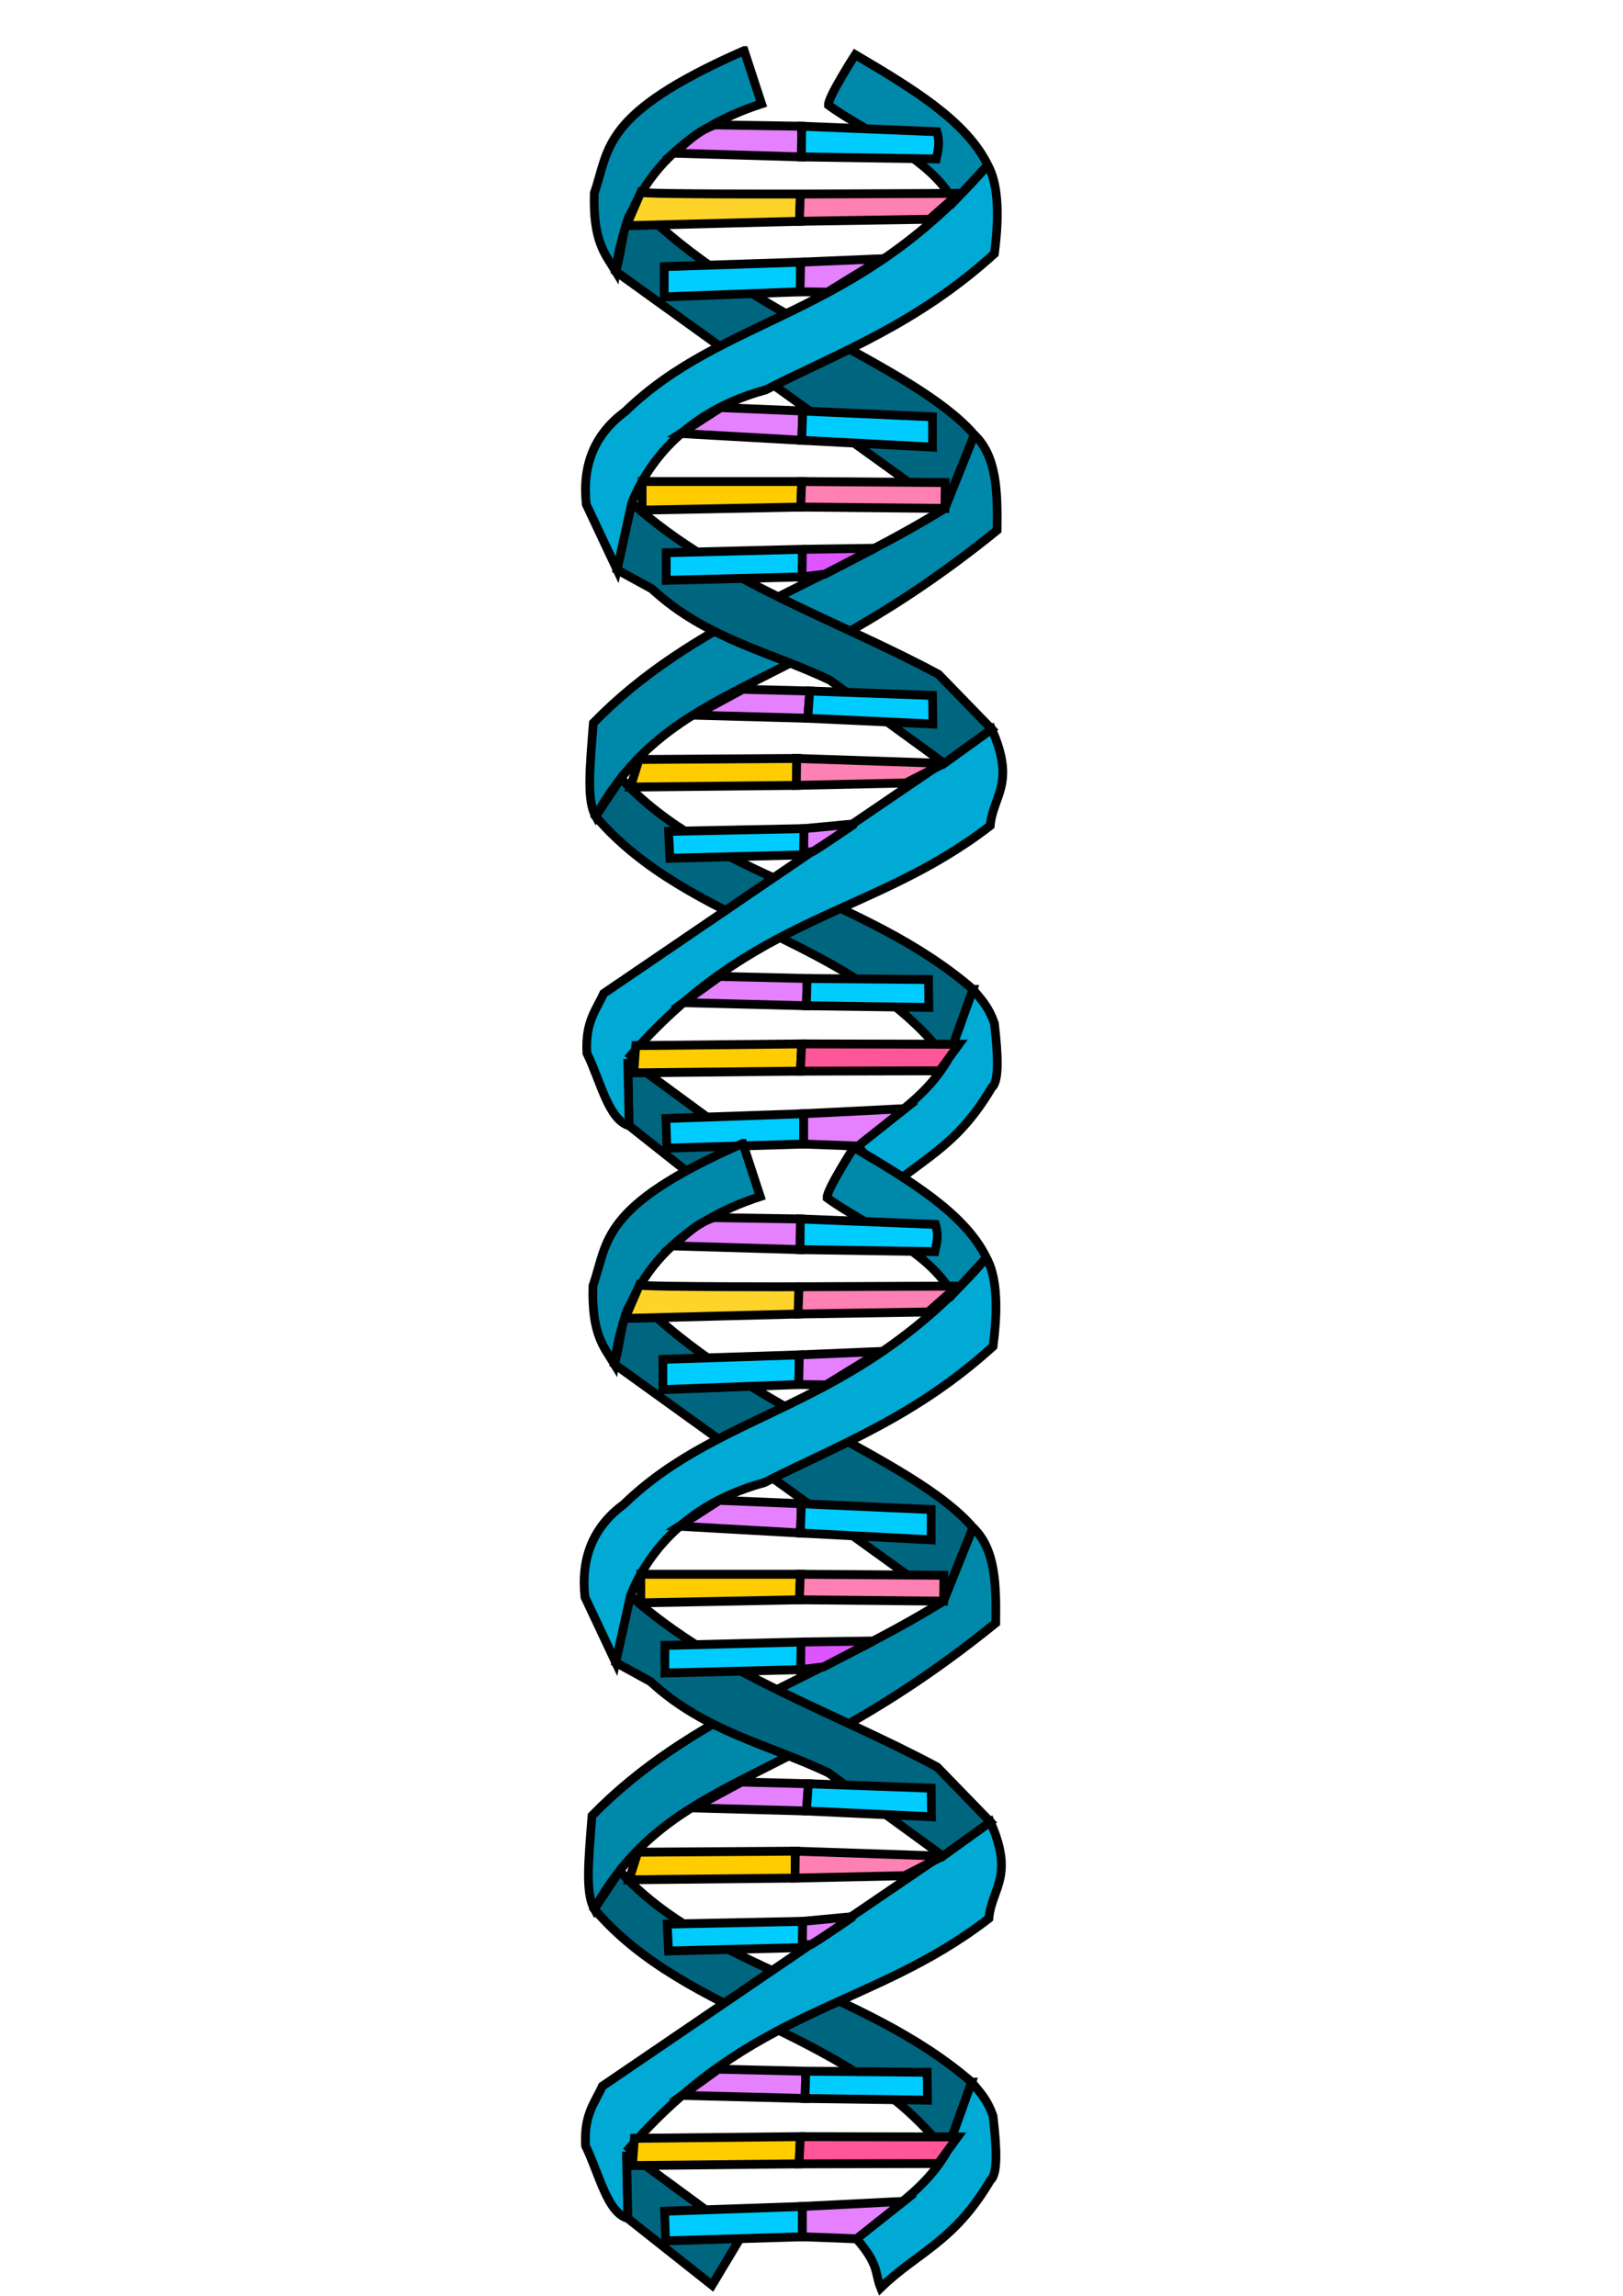 <?xml version="1.0" encoding="UTF-8" standalone="no"?>
<svg
   xmlns:dc="http://purl.org/dc/elements/1.1/"
   xmlns:cc="http://creativecommons.org/ns#"
   xmlns:rdf="http://www.w3.org/1999/02/22-rdf-syntax-ns#"
   xmlns:svg="http://www.w3.org/2000/svg"
   xmlns="http://www.w3.org/2000/svg"
   xmlns:sodipodi="http://sodipodi.sourceforge.net/DTD/sodipodi-0.dtd"
   xmlns:inkscape="http://www.inkscape.org/namespaces/inkscape"
   width="210mm"
   height="297mm"
   viewBox="0 0 210 297"
   version="1.1"
   id="svg8"
   inkscape:version="1.0.2 (e86c870879, 2021-01-15, custom)"
   sodipodi:docname="DNA.svg">
  <defs
     id="defs2" />
  <sodipodi:namedview
     id="base"
     pagecolor="#ffffff"
     bordercolor="#666666"
     borderopacity="1.0"
     inkscape:pageopacity="0.0"
     inkscape:pageshadow="2"
     inkscape:zoom="0.34074713"
     inkscape:cx="938.63473"
     inkscape:cy="452.49524"
     inkscape:document-units="mm"
     inkscape:current-layer="layer1"
     inkscape:document-rotation="0"
     showgrid="false"
     inkscape:window-width="1920"
     inkscape:window-height="1017"
     inkscape:window-x="-8"
     inkscape:window-y="-8"
     inkscape:window-maximized="1" />
  <g
     inkscape:label="Layer 1"
     inkscape:groupmode="layer"
     id="layer1">
    <g
       id="g1135"
       transform="matrix(0.892,0,0,0.908,-168.293,-75.587)">
      <path
         style="fill:#0088aa;stroke:#000000;stroke-width:1.265;stroke-linecap:butt;stroke-linejoin:miter;stroke-miterlimit:4;stroke-dasharray:none;stroke-opacity:1"
         d="m 296.615,90.46 2.524,7.571 c -11.283,3.611 -19.537,10.884 -21.159,23.877 -1.522,-2.469 -3.321,-4.225 -3.106,-11.162 2.253,-6.273 0.841,-11.277 21.741,-20.286 z"
         id="path847"
         sodipodi:nodetypes="ccccc" />
      <path
         style="fill:#006680;stroke:#000000;stroke-width:1.265;stroke-linecap:butt;stroke-linejoin:miter;stroke-miterlimit:4;stroke-dasharray:none;stroke-opacity:1"
         d="m 281.183,112.493 c 15.24,15.414 40.001,22.703 48.821,32.709 l -4.271,10.482 -47.754,-33.777 c 1.053,-3.159 0.957,-7.927 3.203,-9.415 z"
         id="path849"
         sodipodi:nodetypes="ccccc" />
      <path
         style="fill:#0088aa;stroke:#000000;stroke-width:1.265;stroke-linecap:butt;stroke-linejoin:miter;stroke-miterlimit:4;stroke-dasharray:none;stroke-opacity:1"
         d="m 330.004,145.202 c 3.338,3.116 3.365,8.323 3.3,13.588 -30.346,24.169 -47.063,21.106 -58.236,40.765 -1.253,-2.249 -0.907,-6.295 -0.329,-13.302 14.345,-14.455 33.051,-19.653 50.995,-30.569 l 4.271,-10.482"
         id="path851"
         sodipodi:nodetypes="cccccc" />
      <path
         style="fill:#006680;stroke:#000000;stroke-width:1.265;stroke-linecap:butt;stroke-linejoin:miter;stroke-miterlimit:4;stroke-dasharray:none;stroke-opacity:1"
         d="m 278.756,194.12 c 12.754,13.903 35.183,16.598 51.054,30.089 l -3.688,10.094 c -13.31,-17.453 -37.435,-19.032 -51.054,-34.747 z"
         id="path853"
         sodipodi:nodetypes="ccccc" />
      <path
         style="fill:#00aad4;stroke:#000000;stroke-width:1.265;stroke-linecap:butt;stroke-linejoin:miter;stroke-miterlimit:4;stroke-dasharray:none;stroke-opacity:1"
         d="m 329.81,224.209 -3.688,10.094 c -3.535,5.837 -8.649,8.202 -13.006,12.23 3.339,3.779 2.614,4.849 3.494,6.988 5.306,-5.086 10.612,-6.463 15.918,-15.335 1.108,-0.867 0.914,-4.627 0.388,-9.124 -0.903,-2.544 -2.031,-3.513 -3.106,-4.853 z"
         id="path855"
         sodipodi:nodetypes="ccccccc" />
      <path
         style="fill:#006680;stroke:#000000;stroke-width:1.265;stroke-linecap:butt;stroke-linejoin:miter;stroke-miterlimit:4;stroke-dasharray:none;stroke-opacity:1"
         d="m 292.151,253.132 4.271,-6.988 -16.694,-12.035 0.194,9.512 z"
         id="path857" />
      <path
         style="fill:#00aad4;stroke:#000000;stroke-width:1.265;stroke-linecap:butt;stroke-linejoin:miter;stroke-miterlimit:4;stroke-dasharray:none;stroke-opacity:1"
         d="m 279.727,234.109 c 18.202,-20.852 35.3,-20.114 52.583,-33.23 0.417,-4.367 3.745,-5.929 0.218,-13.747 l -56.295,37.659 c -1.102,2.395 -2.696,4.05 -2.431,8.494 1.955,3.907 3.13,9.534 6.12,10.335 l -0.194,-9.512"
         id="path859"
         sodipodi:nodetypes="ccccccc" />
      <path
         style="fill:#006680;stroke:#000000;stroke-width:1.265;stroke-linecap:butt;stroke-linejoin:miter;stroke-miterlimit:4;stroke-dasharray:none;stroke-opacity:1"
         d="m 280.309,154.908 c 13.027,11.384 29.498,16.484 44.499,24.414 l 7.72,7.81 -6.896,4.877 -16.592,-11.865 c -8.679,-4.06 -17.953,-5.855 -25.818,-13.006 l -5.047,-2.718 z"
         id="path861"
         sodipodi:nodetypes="cccccccc" />
      <path
         style="fill:#00aad4;stroke:#000000;stroke-width:1.265;stroke-linecap:butt;stroke-linejoin:miter;stroke-miterlimit:4;stroke-dasharray:none;stroke-opacity:1"
         d="m 280.309,154.908 c 1.38,-3.417 5.937,-12.542 19.412,-16.112 10.99,-5.459 21.862,-9.331 33.195,-19.412 0.83,-6.225 0.394,-10.234 -0.971,-12.618 -19.239,21.974 -38.092,21.298 -52.607,35.136 -4.526,3.265 -6.227,7.74 -5.629,13.2 l 4.465,9.318 z"
         id="path863"
         sodipodi:nodetypes="cccccccc" />
      <path
         style="fill:#0088aa;stroke:#000000;stroke-width:1.265;stroke-linecap:butt;stroke-linejoin:miter;stroke-miterlimit:4;stroke-dasharray:none;stroke-opacity:1"
         d="m 308.845,98.225 c 5.365,3.878 14.679,7.32 18.173,13.749 l 4.927,-5.208 c -3.095,-6.305 -11.112,-11.029 -19.218,-15.724 0,0 -4.077,6.212 -3.882,7.182 z"
         id="path865"
         sodipodi:nodetypes="ccccc" />
      <path
         style="fill:#e580ff;stroke:#000000;stroke-width:1.265;stroke-linecap:butt;stroke-linejoin:miter;stroke-miterlimit:4;stroke-dasharray:none;stroke-opacity:1"
         d="m 292.393,101.039 12.569,0.194 -0.049,4.368 -18.49,-0.534 c 1.85,-1.51 3.511,-3.247 5.969,-4.028 z"
         id="path867"
         sodipodi:nodetypes="ccccc" />
      <path
         style="fill:#00ccff;stroke:#000000;stroke-width:1.265;stroke-linecap:butt;stroke-linejoin:miter;stroke-miterlimit:4;stroke-dasharray:none;stroke-opacity:1"
         d="m 304.963,101.234 19.606,0.776 c 0.513,1.748 0.13,2.751 -0.097,3.882 l -19.558,-0.291 z"
         id="path869"
         sodipodi:nodetypes="ccccc" />
      <path
         style="fill:#ffd42a;stroke:#000000;stroke-width:1.265;stroke-linecap:butt;stroke-linejoin:miter;stroke-miterlimit:4;stroke-dasharray:none;stroke-opacity:1"
         d="m 281.62,110.648 c 0.874,0.291 23.149,0.243 23.149,0.243 l -0.146,3.882 -25.09,0.631 z"
         id="path871" />
      <path
         style="fill:#ff80b2;stroke:#000000;stroke-width:1.265;stroke-linecap:butt;stroke-linejoin:miter;stroke-miterlimit:4;stroke-dasharray:none;stroke-opacity:1"
         d="m 304.768,110.891 23.003,-0.097 -4.271,3.688 -18.878,0.291 z"
         id="path873"
         sodipodi:nodetypes="ccccc" />
      <path
         style="fill:#00ccff;stroke:#000000;stroke-width:1.265;stroke-linecap:butt;stroke-linejoin:miter;stroke-miterlimit:4;stroke-dasharray:none;stroke-opacity:1"
         d="m 304.817,120.597 -0.097,4.222 -19.703,0.728 v -4.319 z"
         id="path875" />
      <path
         style="fill:#e580ff;stroke:#000000;stroke-width:1.265;stroke-linecap:butt;stroke-linejoin:miter;stroke-miterlimit:4;stroke-dasharray:none;stroke-opacity:1"
         d="m 304.817,120.597 11.744,-0.485 -7.862,4.756 -3.979,-0.049 z"
         id="path877" />
      <path
         style="fill:#e580ff;stroke:#000000;stroke-width:1.265;stroke-linecap:butt;stroke-linejoin:miter;stroke-miterlimit:4;stroke-dasharray:none;stroke-opacity:1"
         d="m 293.218,141.319 11.89,0.485 -0.146,4.174 -17.568,-0.971 z"
         id="path879" />
      <path
         style="fill:#00ccff;stroke:#000000;stroke-width:1.265;stroke-linecap:butt;stroke-linejoin:miter;stroke-miterlimit:4;stroke-dasharray:none;stroke-opacity:1"
         d="m 305.108,141.805 18.83,0.825 v 4.319 l -18.975,-0.971 0.146,-4.174"
         id="path881" />
      <path
         style="fill:#ffcc00;stroke:#000000;stroke-width:1.265;stroke-linecap:butt;stroke-linejoin:miter;stroke-miterlimit:4;stroke-dasharray:none;stroke-opacity:1"
         d="m 281.814,151.85 h 23.149 l -0.146,3.64 -23.003,0.437 z"
         id="path883" />
      <path
         style="fill:#ff80b2;stroke:#000000;stroke-width:1.265;stroke-linecap:butt;stroke-linejoin:miter;stroke-miterlimit:4;stroke-dasharray:none;stroke-opacity:1"
         d="m 304.963,151.85 20.819,0.146 -0.049,3.688 -20.916,-0.194 z"
         id="path885"
         sodipodi:nodetypes="ccccc" />
      <path
         style="fill:#00ccff;stroke:#000000;stroke-width:1.265;stroke-linecap:butt;stroke-linejoin:miter;stroke-miterlimit:4;stroke-dasharray:none;stroke-opacity:1"
         d="m 285.308,161.993 19.752,-0.485 -0.049,3.931 -19.703,0.485 z"
         id="path887" />
      <path
         style="fill:#dd55ff;stroke:#000000;stroke-width:1.265;stroke-linecap:butt;stroke-linejoin:miter;stroke-miterlimit:4;stroke-dasharray:none;stroke-opacity:1"
         d="m 305.06,161.508 10.482,-0.146 -7.231,3.688 -3.3,0.388 0.049,-3.931"
         id="path889" />
      <path
         style="fill:#e580ff;stroke:#000000;stroke-width:1.265;stroke-linecap:butt;stroke-linejoin:miter;stroke-miterlimit:4;stroke-dasharray:none;stroke-opacity:1"
         d="m 296.421,181.454 9.706,0.243 -0.291,3.882 -16.355,-0.437 z"
         id="path891" />
      <path
         style="fill:#00ccff;stroke:#000000;stroke-width:1.265;stroke-linecap:butt;stroke-linejoin:miter;stroke-miterlimit:4;stroke-dasharray:none;stroke-opacity:1"
         d="m 306.127,181.696 17.811,0.631 0.049,4.077 -18.15,-0.825 z"
         id="path893" />
      <path
         style="fill:#ffcc00;stroke:#000000;stroke-width:1.265;stroke-linecap:butt;stroke-linejoin:miter;stroke-miterlimit:4;stroke-dasharray:none;stroke-opacity:1"
         d="m 281.377,191.451 22.858,-0.146 -0.049,3.834 -24.071,0.243 z"
         id="path895" />
      <path
         style="fill:#ff80b2;stroke:#000000;stroke-width:1.265;stroke-linecap:butt;stroke-linejoin:miter;stroke-miterlimit:4;stroke-dasharray:none;stroke-opacity:1"
         d="m 304.235,191.305 21.397,0.703 -5.576,2.791 -15.869,0.34 z"
         id="path897"
         sodipodi:nodetypes="ccccc" />
      <path
         style="fill:#00ccff;stroke:#000000;stroke-width:1.265;stroke-linecap:butt;stroke-linejoin:miter;stroke-miterlimit:4;stroke-dasharray:none;stroke-opacity:1"
         d="m 285.648,201.691 19.655,-0.388 -0.049,3.737 -19.412,0.485 z"
         id="path899" />
      <path
         style="fill:#e580ff;stroke:#000000;stroke-width:1.265;stroke-linecap:butt;stroke-linejoin:miter;stroke-miterlimit:4;stroke-dasharray:none;stroke-opacity:1"
         d="m 305.302,201.302 7.328,-0.679 c -9.442,6.319 -4.675,2.912 -7.377,4.416 v 0 z"
         id="path901"
         sodipodi:nodetypes="ccccc" />
      <path
         style="fill:#e580ff;stroke:#000000;stroke-width:1.265;stroke-linecap:butt;stroke-linejoin:miter;stroke-miterlimit:4;stroke-dasharray:none;stroke-opacity:1"
         d="m 293.073,222.364 12.666,0.291 -0.097,3.882 -17.859,-0.437 z"
         id="path903" />
      <path
         style="fill:#00ccff;stroke:#000000;stroke-width:1.265;stroke-linecap:butt;stroke-linejoin:miter;stroke-miterlimit:4;stroke-dasharray:none;stroke-opacity:1"
         d="m 305.739,222.656 17.616,0.146 0.049,3.979 -17.762,-0.243 0.097,-3.882"
         id="path905" />
      <path
         style="fill:#ffcc00;stroke:#000000;stroke-width:1.265;stroke-linecap:butt;stroke-linejoin:miter;stroke-miterlimit:4;stroke-dasharray:none;stroke-opacity:1"
         d="m 280.892,232.216 24.071,-0.243 -0.194,3.882 -24.168,0.243 z"
         id="path907" />
      <path
         style="fill:#ff5599;stroke:#000000;stroke-width:1.265;stroke-linecap:butt;stroke-linejoin:miter;stroke-miterlimit:4;stroke-dasharray:none;stroke-opacity:1"
         d="m 304.963,231.973 22.809,0.049 -2.815,3.785 -20.188,0.049 0.194,-3.882"
         id="path909" />
      <path
         style="fill:#00ccff;stroke:#000000;stroke-width:1.265;stroke-linecap:butt;stroke-linejoin:miter;stroke-miterlimit:4;stroke-dasharray:none;stroke-opacity:1"
         d="m 285.259,242.601 19.994,-0.679 v 4.319 l -19.849,0.582 z"
         id="path911" />
      <path
         style="fill:#e580ff;stroke:#000000;stroke-width:1.265;stroke-linecap:butt;stroke-linejoin:miter;stroke-miterlimit:4;stroke-dasharray:none;stroke-opacity:1"
         d="m 305.254,241.922 14.705,-0.728 c 0,0 -6.843,5.338 -6.843,5.338 l -7.862,-0.291 z"
         id="path913" />
      <path
         style="fill:#0088aa;stroke:#000000;stroke-width:1.265;stroke-linecap:butt;stroke-linejoin:miter;stroke-miterlimit:4;stroke-dasharray:none;stroke-opacity:1"
         d="m 296.421,246.144 2.524,7.571 c -11.283,3.611 -19.537,10.884 -21.159,23.877 -1.522,-2.469 -3.321,-4.225 -3.106,-11.162 2.253,-6.273 0.841,-11.277 21.741,-20.286 z"
         id="path847-1"
         sodipodi:nodetypes="ccccc" />
      <path
         style="fill:#006680;stroke:#000000;stroke-width:1.265;stroke-linecap:butt;stroke-linejoin:miter;stroke-miterlimit:4;stroke-dasharray:none;stroke-opacity:1"
         d="m 280.989,268.177 c 15.24,15.414 40.001,22.703 48.821,32.709 l -4.271,10.482 -47.754,-33.777 c 1.053,-3.159 0.957,-7.927 3.203,-9.415 z"
         id="path849-7"
         sodipodi:nodetypes="ccccc" />
      <path
         style="fill:#0088aa;stroke:#000000;stroke-width:1.265;stroke-linecap:butt;stroke-linejoin:miter;stroke-miterlimit:4;stroke-dasharray:none;stroke-opacity:1"
         d="m 329.81,300.886 c 3.338,3.116 3.365,8.323 3.3,13.588 -30.346,24.169 -47.063,21.106 -58.236,40.765 -1.253,-2.249 -0.907,-6.295 -0.329,-13.302 14.345,-14.455 33.051,-19.653 50.995,-30.569 l 4.271,-10.482"
         id="path851-6"
         sodipodi:nodetypes="cccccc" />
      <path
         style="fill:#006680;stroke:#000000;stroke-width:1.265;stroke-linecap:butt;stroke-linejoin:miter;stroke-miterlimit:4;stroke-dasharray:none;stroke-opacity:1"
         d="m 278.562,349.804 c 12.754,13.903 35.183,16.598 51.054,30.089 l -3.688,10.094 C 312.617,372.534 288.492,370.955 274.874,355.24 Z"
         id="path853-5"
         sodipodi:nodetypes="ccccc" />
      <path
         style="fill:#00aad4;stroke:#000000;stroke-width:1.265;stroke-linecap:butt;stroke-linejoin:miter;stroke-miterlimit:4;stroke-dasharray:none;stroke-opacity:1"
         d="m 329.616,379.893 -3.688,10.094 c -3.535,5.837 -8.649,8.202 -13.006,12.23 3.339,3.779 2.614,4.849 3.494,6.988 5.306,-5.086 10.612,-6.463 15.918,-15.335 1.108,-0.867 0.914,-4.627 0.388,-9.124 -0.903,-2.544 -2.031,-3.513 -3.106,-4.853 z"
         id="path855-4"
         sodipodi:nodetypes="ccccccc" />
      <path
         style="fill:#006680;stroke:#000000;stroke-width:1.265;stroke-linecap:butt;stroke-linejoin:miter;stroke-miterlimit:4;stroke-dasharray:none;stroke-opacity:1"
         d="m 291.957,408.817 4.271,-6.988 -16.694,-12.035 0.194,9.512 z"
         id="path857-3" />
      <path
         style="fill:#00aad4;stroke:#000000;stroke-width:1.265;stroke-linecap:butt;stroke-linejoin:miter;stroke-miterlimit:4;stroke-dasharray:none;stroke-opacity:1"
         d="m 279.533,389.793 c 18.202,-20.852 35.3,-20.114 52.583,-33.23 0.417,-4.367 3.745,-5.929 0.218,-13.747 l -56.295,37.659 c -1.102,2.395 -2.696,4.05 -2.431,8.494 1.955,3.907 3.13,9.534 6.12,10.335 l -0.194,-9.512"
         id="path859-1"
         sodipodi:nodetypes="ccccccc" />
      <path
         style="fill:#006680;stroke:#000000;stroke-width:1.265;stroke-linecap:butt;stroke-linejoin:miter;stroke-miterlimit:4;stroke-dasharray:none;stroke-opacity:1"
         d="m 280.115,310.592 c 13.027,11.384 29.498,16.484 44.499,24.414 l 7.72,7.81 -6.896,4.877 -16.592,-11.865 c -8.679,-4.06 -17.953,-5.855 -25.818,-13.006 l -5.047,-2.718 z"
         id="path861-0"
         sodipodi:nodetypes="cccccccc" />
      <path
         style="fill:#00aad4;stroke:#000000;stroke-width:1.265;stroke-linecap:butt;stroke-linejoin:miter;stroke-miterlimit:4;stroke-dasharray:none;stroke-opacity:1"
         d="m 280.115,310.592 c 1.38,-3.417 5.937,-12.542 19.412,-16.112 10.99,-5.459 21.862,-9.331 33.195,-19.412 0.83,-6.225 0.394,-10.234 -0.971,-12.618 -19.239,21.974 -38.092,21.298 -52.607,35.136 -4.526,3.265 -6.227,7.74 -5.629,13.2 l 4.465,9.318 z"
         id="path863-6"
         sodipodi:nodetypes="cccccccc" />
      <path
         style="fill:#0088aa;stroke:#000000;stroke-width:1.265;stroke-linecap:butt;stroke-linejoin:miter;stroke-miterlimit:4;stroke-dasharray:none;stroke-opacity:1"
         d="m 308.651,253.909 c 5.365,3.878 14.679,7.32 18.173,13.749 l 4.927,-5.208 c -3.095,-6.305 -11.112,-11.029 -19.218,-15.724 0,0 -4.077,6.212 -3.882,7.182 z"
         id="path865-5"
         sodipodi:nodetypes="ccccc" />
      <path
         style="fill:#e580ff;stroke:#000000;stroke-width:1.265;stroke-linecap:butt;stroke-linejoin:miter;stroke-miterlimit:4;stroke-dasharray:none;stroke-opacity:1"
         d="m 292.199,256.724 12.569,0.194 -0.049,4.368 -18.49,-0.534 c 1.85,-1.51 3.511,-3.247 5.969,-4.028 z"
         id="path867-0"
         sodipodi:nodetypes="ccccc" />
      <path
         style="fill:#00ccff;stroke:#000000;stroke-width:1.265;stroke-linecap:butt;stroke-linejoin:miter;stroke-miterlimit:4;stroke-dasharray:none;stroke-opacity:1"
         d="m 304.768,256.918 19.606,0.776 c 0.513,1.748 0.13,2.751 -0.097,3.882 l -19.558,-0.291 z"
         id="path869-9"
         sodipodi:nodetypes="ccccc" />
      <path
         style="fill:#ffd42a;stroke:#000000;stroke-width:1.265;stroke-linecap:butt;stroke-linejoin:miter;stroke-miterlimit:4;stroke-dasharray:none;stroke-opacity:1"
         d="m 281.425,266.333 c 0.874,0.291 23.149,0.243 23.149,0.243 l -0.146,3.882 -25.09,0.631 z"
         id="path871-7" />
      <path
         style="fill:#ff80b2;stroke:#000000;stroke-width:1.265;stroke-linecap:butt;stroke-linejoin:miter;stroke-miterlimit:4;stroke-dasharray:none;stroke-opacity:1"
         d="m 304.574,266.575 23.003,-0.097 -4.271,3.688 -18.878,0.291 z"
         id="path873-9"
         sodipodi:nodetypes="ccccc" />
      <path
         style="fill:#00ccff;stroke:#000000;stroke-width:1.265;stroke-linecap:butt;stroke-linejoin:miter;stroke-miterlimit:4;stroke-dasharray:none;stroke-opacity:1"
         d="m 304.623,276.281 -0.097,4.222 -19.703,0.728 v -4.319 z"
         id="path875-2" />
      <path
         style="fill:#e580ff;stroke:#000000;stroke-width:1.265;stroke-linecap:butt;stroke-linejoin:miter;stroke-miterlimit:4;stroke-dasharray:none;stroke-opacity:1"
         d="m 304.623,276.281 11.744,-0.485 -7.862,4.756 -3.979,-0.049 z"
         id="path877-6" />
      <path
         style="fill:#e580ff;stroke:#000000;stroke-width:1.265;stroke-linecap:butt;stroke-linejoin:miter;stroke-miterlimit:4;stroke-dasharray:none;stroke-opacity:1"
         d="m 293.024,297.004 11.89,0.485 -0.146,4.174 -17.568,-0.971 z"
         id="path879-5" />
      <path
         style="fill:#00ccff;stroke:#000000;stroke-width:1.265;stroke-linecap:butt;stroke-linejoin:miter;stroke-miterlimit:4;stroke-dasharray:none;stroke-opacity:1"
         d="m 304.914,297.489 18.83,0.825 v 4.319 l -18.975,-0.971 0.146,-4.174"
         id="path881-0" />
      <path
         style="fill:#ffcc00;stroke:#000000;stroke-width:1.265;stroke-linecap:butt;stroke-linejoin:miter;stroke-miterlimit:4;stroke-dasharray:none;stroke-opacity:1"
         d="m 281.62,307.535 h 23.149 l -0.146,3.64 -23.003,0.437 z"
         id="path883-2" />
      <path
         style="fill:#ff80b2;stroke:#000000;stroke-width:1.265;stroke-linecap:butt;stroke-linejoin:miter;stroke-miterlimit:4;stroke-dasharray:none;stroke-opacity:1"
         d="m 304.768,307.535 20.819,0.146 -0.049,3.688 -20.916,-0.194 z"
         id="path885-8"
         sodipodi:nodetypes="ccccc" />
      <path
         style="fill:#00ccff;stroke:#000000;stroke-width:1.265;stroke-linecap:butt;stroke-linejoin:miter;stroke-miterlimit:4;stroke-dasharray:none;stroke-opacity:1"
         d="m 285.114,317.677 19.752,-0.485 -0.049,3.931 -19.703,0.485 z"
         id="path887-4" />
      <path
         style="fill:#dd55ff;stroke:#000000;stroke-width:1.265;stroke-linecap:butt;stroke-linejoin:miter;stroke-miterlimit:4;stroke-dasharray:none;stroke-opacity:1"
         d="m 304.865,317.192 10.482,-0.146 -7.231,3.688 -3.3,0.388 0.049,-3.931"
         id="path889-2" />
      <path
         style="fill:#e580ff;stroke:#000000;stroke-width:1.265;stroke-linecap:butt;stroke-linejoin:miter;stroke-miterlimit:4;stroke-dasharray:none;stroke-opacity:1"
         d="m 296.227,337.138 9.706,0.243 -0.291,3.882 -16.355,-0.437 z"
         id="path891-1" />
      <path
         style="fill:#00ccff;stroke:#000000;stroke-width:1.265;stroke-linecap:butt;stroke-linejoin:miter;stroke-miterlimit:4;stroke-dasharray:none;stroke-opacity:1"
         d="m 305.933,337.381 17.811,0.631 0.049,4.077 -18.15,-0.825 z"
         id="path893-2" />
      <path
         style="fill:#ffcc00;stroke:#000000;stroke-width:1.265;stroke-linecap:butt;stroke-linejoin:miter;stroke-miterlimit:4;stroke-dasharray:none;stroke-opacity:1"
         d="m 281.183,347.135 22.858,-0.146 -0.049,3.834 -24.071,0.243 z"
         id="path895-8" />
      <path
         style="fill:#ff80b2;stroke:#000000;stroke-width:1.265;stroke-linecap:butt;stroke-linejoin:miter;stroke-miterlimit:4;stroke-dasharray:none;stroke-opacity:1"
         d="m 304.04,346.99 21.397,0.703 -5.576,2.791 -15.869,0.34 z"
         id="path897-7"
         sodipodi:nodetypes="ccccc" />
      <path
         style="fill:#00ccff;stroke:#000000;stroke-width:1.265;stroke-linecap:butt;stroke-linejoin:miter;stroke-miterlimit:4;stroke-dasharray:none;stroke-opacity:1"
         d="m 285.453,357.375 19.655,-0.388 -0.049,3.737 -19.412,0.485 z"
         id="path899-1" />
      <path
         style="fill:#e580ff;stroke:#000000;stroke-width:1.265;stroke-linecap:butt;stroke-linejoin:miter;stroke-miterlimit:4;stroke-dasharray:none;stroke-opacity:1"
         d="m 305.108,356.987 7.328,-0.679 c -9.442,6.319 -4.675,2.912 -7.377,4.416 v 0 z"
         id="path901-1"
         sodipodi:nodetypes="ccccc" />
      <path
         style="fill:#e580ff;stroke:#000000;stroke-width:1.265;stroke-linecap:butt;stroke-linejoin:miter;stroke-miterlimit:4;stroke-dasharray:none;stroke-opacity:1"
         d="m 292.879,378.049 12.666,0.291 -0.097,3.882 -17.859,-0.437 z"
         id="path903-4" />
      <path
         style="fill:#00ccff;stroke:#000000;stroke-width:1.265;stroke-linecap:butt;stroke-linejoin:miter;stroke-miterlimit:4;stroke-dasharray:none;stroke-opacity:1"
         d="m 305.545,378.34 17.616,0.146 0.049,3.979 -17.762,-0.243 0.097,-3.882"
         id="path905-2" />
      <path
         style="fill:#ffcc00;stroke:#000000;stroke-width:1.265;stroke-linecap:butt;stroke-linejoin:miter;stroke-miterlimit:4;stroke-dasharray:none;stroke-opacity:1"
         d="m 280.698,387.9 24.071,-0.243 -0.194,3.882 -24.168,0.243 z"
         id="path907-0" />
      <path
         style="fill:#ff5599;stroke:#000000;stroke-width:1.265;stroke-linecap:butt;stroke-linejoin:miter;stroke-miterlimit:4;stroke-dasharray:none;stroke-opacity:1"
         d="m 304.768,387.658 22.809,0.049 -2.815,3.785 -20.188,0.049 0.194,-3.882"
         id="path909-8" />
      <path
         style="fill:#00ccff;stroke:#000000;stroke-width:1.265;stroke-linecap:butt;stroke-linejoin:miter;stroke-miterlimit:4;stroke-dasharray:none;stroke-opacity:1"
         d="m 285.065,398.286 19.994,-0.679 v 4.319 l -19.849,0.582 z"
         id="path911-7" />
      <path
         style="fill:#e580ff;stroke:#000000;stroke-width:1.265;stroke-linecap:butt;stroke-linejoin:miter;stroke-miterlimit:4;stroke-dasharray:none;stroke-opacity:1"
         d="m 305.06,397.606 14.705,-0.728 c 0,0 -6.843,5.338 -6.843,5.338 l -7.862,-0.291 z"
         id="path913-3" />
    </g>
  </g>
</svg>
